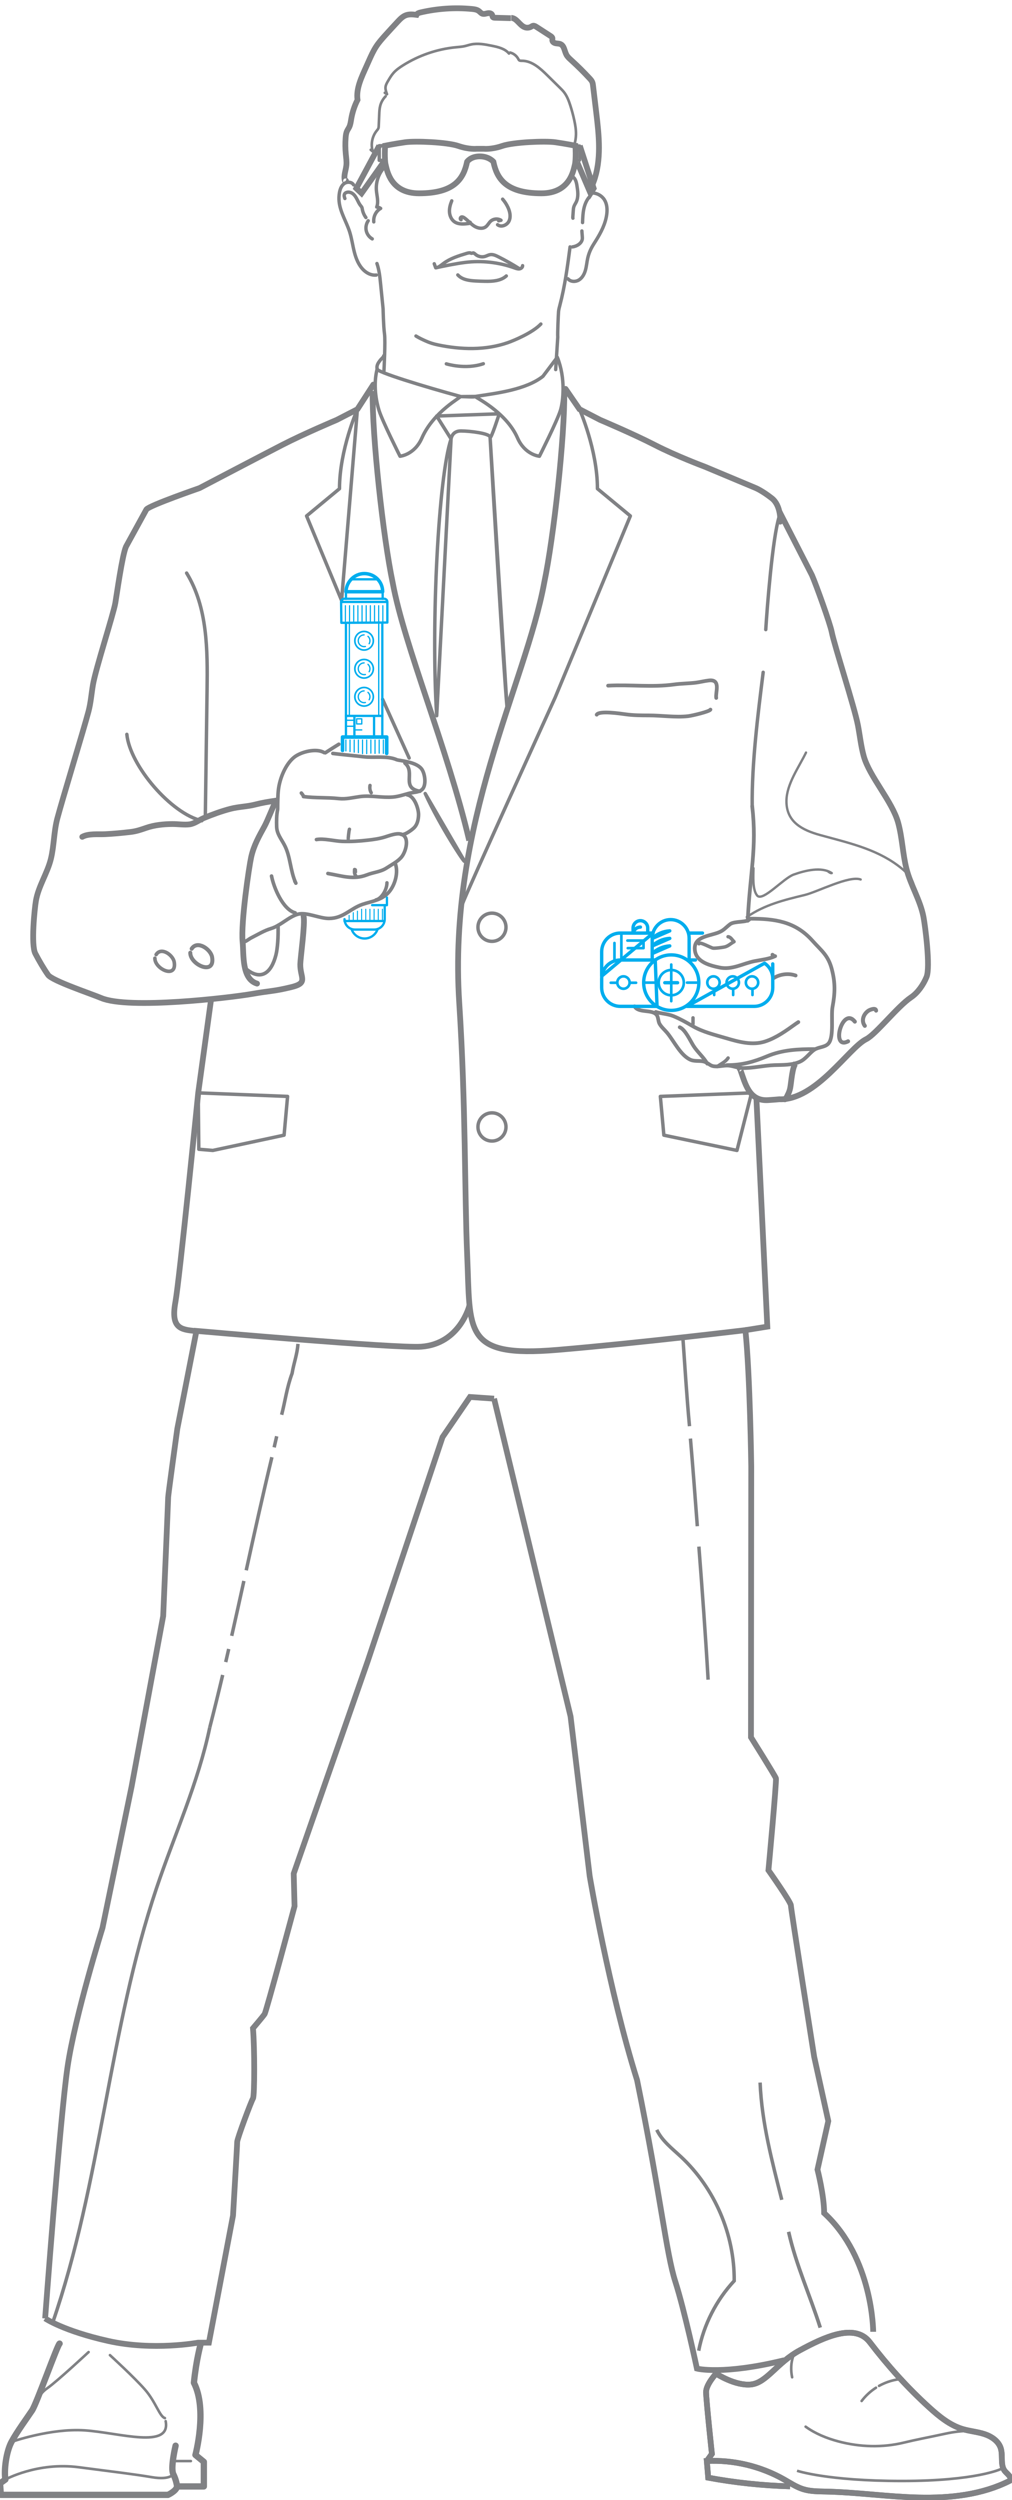 <?xml version="1.0" encoding="UTF-8"?> <svg xmlns="http://www.w3.org/2000/svg" xmlns:xlink="http://www.w3.org/1999/xlink" width="188px" height="464px" viewBox="0 0 188 464"><!-- Generator: Sketch 52.3 (67297) - http://www.bohemiancoding.com/sketch --><title>class_agent</title><desc>Created with Sketch.</desc><g id="class_agent" stroke="none" stroke-width="1" fill="none" fill-rule="evenodd"><g id="Group-146"><g id="Group-9" transform="translate(8, 25.603)" stroke="#808184"><path d="M123.307,431.141 L124.251,429.821 C124.251,429.821 123.17,419.734 123.17,418.337 C123.17,416.94 125.023,414.923 125.023,414.923 C125.023,414.923 128.576,417.251 131.51,416.94 C134.445,416.63 136.298,412.906 140.623,410.578 C144.947,408.25 150.781,405.429 153.579,409.09 C156.902,413.438 160.569,417.525 164.619,421.199 C166.454,422.863 168.43,424.487 170.795,425.207 C172.131,425.613 173.546,425.715 174.874,426.148 C176.202,426.581 177.508,427.456 177.919,428.797 C178.361,430.239 177.743,432.063 178.788,433.147 C179.269,433.647 180.094,434.314 179.6,434.801 C174.437,437.427 168.485,438.054 162.7,437.921 C156.915,437.788 151.163,436.942 145.378,436.814 C143.978,436.783 142.554,436.79 141.216,436.376 C139.949,435.984 138.828,435.235 137.673,434.579 C133.331,432.112 128.289,430.906 123.307,431.141 C123.393,432.174 123.48,433.207 123.566,434.24 C128.582,435.165 133.668,435.703 138.765,435.849 M83.785,233.977 L97.994,292.948 L101.547,322.588 C101.547,322.588 105.099,343.693 110.35,360.453 C114.829,382.489 115.756,392.576 117.455,397.853 C119.154,403.129 121.471,413.992 121.471,413.992 C121.471,413.992 126.259,415.233 137.688,412.44" id="Stroke-1" stroke-width="1.071"></path><path d="M0.383,404.681 C0.383,404.681 3.781,407.009 12.121,408.871 C20.461,410.733 28.802,409.181 28.802,409.181 L30.809,409.181 L35.288,385.593 C35.288,385.593 36.061,372.558 36.061,371.937 C36.061,371.316 38.686,364.333 38.995,363.867 C39.304,363.402 39.304,354.401 38.995,350.832 C38.995,350.832 40.849,348.659 41.157,348.194 C41.466,347.728 46.718,328.175 46.718,328.175 L46.563,322.123 L60.309,282.706 L74.209,241.116 L79.306,233.667 L83.785,233.977 M79.224,216.627 C79.224,216.627 77.499,223.809 70.255,224.332 C65.524,224.674 28.493,221.407 28.493,221.407 L24.94,239.564 C24.94,239.564 23.241,251.824 23.241,252.289 C23.241,252.755 22.315,274.326 22.315,274.326 L16.446,305.983 L11.04,332.21 C11.04,332.21 5.943,348.504 4.553,357.97 C3.163,367.437 0.383,404.681 0.383,404.681" id="Stroke-3" stroke-width="1.071"></path><path d="M85.375,11.363 C85.782,11.829 86.121,12.355 86.379,12.919 C86.737,13.702 86.93,14.636 86.565,15.417 C86.2,16.197 85.105,16.643 84.436,16.105 M77.655,15.169 C77.439,15.129 77.485,14.757 77.691,14.682 C77.898,14.607 78.121,14.728 78.299,14.857 C78.925,15.311 79.426,15.926 80.075,16.347 C80.724,16.767 81.626,16.952 82.245,16.488 C82.611,16.213 82.808,15.764 83.145,15.454 C83.656,14.983 84.484,14.908 85.071,15.278 C84.928,15.307 84.784,15.337 84.641,15.366" id="Stroke-5" stroke-width="0.639" stroke-linecap="round" stroke-linejoin="round"></path><path d="M83.657,4.413 C84.294,7.485 85.931,10.278 92.575,10.278 C97.919,10.278 98.532,5.964 98.786,4.987 C99.041,4.009 98.902,1.438 98.902,1.438 C98.902,1.438 97.113,1.084 95.202,0.805 C93.291,0.525 87.352,0.782 85.313,1.48 C83.275,2.179 81.873,2.012 81.873,2.012 L80.557,2.012 C80.557,2.012 79.155,2.179 77.117,1.48 C75.078,0.782 69.139,0.525 67.228,0.805 C65.317,1.084 63.528,1.438 63.528,1.438 C63.528,1.438 63.389,4.009 63.644,4.987 C63.898,5.964 64.511,10.278 69.855,10.278 C76.499,10.278 78.136,7.485 78.773,4.413 C78.773,4.413 79.423,3.419 81.127,3.419 C82.83,3.419 83.657,4.413 83.657,4.413 Z" id="Stroke-7" stroke-width="1.071"></path></g><polyline id="Stroke-10" stroke="#808184" stroke-width="0.634" stroke-linecap="round" stroke-linejoin="round" points="71.529 27.042 70.451 27.042 70.451 29.759 71.364 29.759"></polyline><polyline id="Stroke-11" stroke="#808184" stroke-width="1.071" points="70.452 27.042 66.192 34.955 67.166 35.873 71.243 30.124"></polyline><polyline id="Stroke-12" stroke="#808184" stroke-width="0.493" stroke-linecap="round" stroke-linejoin="round" points="107.061 27.043 107.713 27.043 107.713 29.759 107.161 29.759"></polyline><polyline id="Stroke-13" stroke="#808184" stroke-width="1.071" points="107.712 27.042 110.288 34.955 109.699 35.872 107.234 30.124"></polyline><g id="Group-54" transform="translate(0, 0.603)" stroke="#808184"><path d="M94.761,9.151 C95.403,9.306 95.971,9.749 96.279,10.335 C96.324,10.42 96.365,10.51 96.437,10.572 C96.57,10.688 96.765,10.681 96.941,10.679 C98.806,10.668 100.344,12.068 101.675,13.379 C102.449,14.142 103.223,14.904 103.997,15.666 C104.261,15.927 104.526,16.188 104.756,16.479 C105.326,17.201 105.66,18.081 105.942,18.957 C106.238,19.874 106.488,20.806 106.69,21.749 C106.879,22.626 107.027,23.521 107,24.418 C106.982,25.024 106.883,25.628 106.707,26.208" id="Stroke-14" stroke-width="0.493" stroke-linecap="round" stroke-linejoin="round"></path><path d="M94.967,2.714 C96.026,2.755 96.532,4.149 97.541,4.473 C97.911,4.592 98.329,4.549 98.666,4.356 C98.784,4.289 98.895,4.204 99.028,4.178 C99.243,4.136 99.452,4.26 99.636,4.379 C100.51,4.942 101.383,5.505 102.256,6.069 C102.408,6.166 102.571,6.281 102.614,6.457 C102.649,6.602 102.591,6.755 102.608,6.904 C102.642,7.2 102.956,7.38 103.248,7.434 C103.539,7.488 103.849,7.467 104.121,7.585 C104.832,7.895 104.857,8.881 105.227,9.566 C105.439,9.959 105.78,10.262 106.111,10.561 C107.299,11.637 108.44,12.766 109.529,13.943 C109.722,14.151 109.916,14.366 110.025,14.628 C110.112,14.836 110.14,15.064 110.167,15.289 C110.364,16.939 110.562,18.59 110.76,20.241 C111.278,24.566 111.776,29.088 110.26,33.17 C110.231,33.076 110.203,32.981 110.174,32.886" id="Stroke-16" stroke-width="1.071"></path><path d="M71.638,17.267 C71.166,17.742 70.82,18.342 70.645,18.989 C70.494,19.546 70.469,20.129 70.445,20.706 C70.416,21.392 70.387,22.078 70.358,22.765 C70.352,22.906 70.346,23.05 70.299,23.184 C70.233,23.368 70.097,23.516 69.974,23.668 C69.12,24.725 68.84,26.224 69.256,27.52 C69.128,27.414 68.999,27.307 68.87,27.2" id="Stroke-18" stroke-width="0.493" stroke-linecap="round" stroke-linejoin="round"></path><path d="M64.246,32.913 C64.321,32.938 64.252,33.069 64.176,33.051 C64.099,33.032 64.065,32.944 64.046,32.868 C63.827,31.959 64.245,31.03 64.343,30.1 C64.417,29.395 64.306,28.686 64.237,27.981 C64.141,26.98 64.13,25.971 64.206,24.969 C64.239,24.539 64.289,24.102 64.47,23.711 C64.585,23.461 64.751,23.238 64.872,22.991 C65.106,22.514 65.165,21.973 65.255,21.449 C65.464,20.227 65.857,19.038 66.418,17.934 C66.118,15.825 67.178,13.7 68.046,11.756 C68.204,11.403 68.362,11.049 68.52,10.695 C68.931,9.774 69.344,8.848 69.898,8.006 C70.396,7.248 71.001,6.567 71.608,5.894 C72.357,5.064 73.113,4.24 73.876,3.423 C74.322,2.945 74.793,2.454 75.405,2.228 C76.031,1.997 76.721,2.072 77.383,2.15 C77.503,1.878 77.827,1.777 78.115,1.71 C81.23,0.983 84.462,0.763 87.647,1.062 C88.108,1.105 88.593,1.169 88.962,1.45 C89.177,1.614 89.348,1.849 89.601,1.94 C89.91,2.052 90.246,1.922 90.568,1.859 C90.89,1.796 91.302,1.849 91.426,2.154 C91.488,2.305 91.468,2.498 91.59,2.606 C91.672,2.679 91.79,2.685 91.9,2.689 C92.9,2.716 93.901,2.744 94.902,2.772" id="Stroke-20" stroke-width="1.071"></path><path d="M94.556,9.331 C93.796,8.415 92.538,8.127 91.376,7.893 C90.094,7.635 88.772,7.377 87.495,7.653 C87.096,7.739 86.709,7.876 86.309,7.965 C85.782,8.083 85.24,8.116 84.701,8.168 C81.204,8.505 77.79,9.677 74.817,11.558 C74.195,11.951 73.585,12.381 73.097,12.933 C72.689,13.394 72.376,13.93 72.064,14.462 C71.871,14.792 71.674,15.134 71.626,15.513 C71.564,15.979 71.731,16.442 71.897,16.881 C71.76,16.796 71.623,16.711 71.486,16.626" id="Stroke-22" stroke-width="0.493" stroke-linecap="round" stroke-linejoin="round"></path><path d="M83.924,36.672 C83.654,37.327 83.456,38.029 83.499,38.737 C83.541,39.445 83.853,40.162 84.434,40.564 C85.168,41.073 86.143,40.994 87.029,40.885 C87.175,40.867 87.366,40.793 87.343,40.647 M65.679,33.703 C65.352,33.131 64.482,33.082 63.948,33.467 C63.415,33.852 63.167,34.524 63.055,35.174 C62.962,35.713 62.943,36.265 62.998,36.81 C63.198,38.791 64.347,40.533 64.953,42.428 C65.343,43.65 65.506,44.933 65.825,46.176 C66.143,47.419 66.645,48.663 67.573,49.545 C68.199,50.139 69.053,50.552 69.906,50.441 M68.403,40.37 C68.032,40.898 67.895,41.587 68.036,42.219 C68.177,42.851 68.594,43.415 69.154,43.734 M64.07,36.242 C63.964,35.96 63.863,35.628 64.023,35.373 C64.092,35.264 64.202,35.187 64.319,35.135 C64.729,34.957 65.222,35.094 65.571,35.372 C65.921,35.651 66.153,36.05 66.356,36.449 C66.559,36.848 66.744,37.263 67.029,37.608 C67.096,37.689 67.169,37.767 67.215,37.861 C67.265,37.964 67.28,38.08 67.299,38.193 C67.397,38.763 67.631,39.309 67.974,39.773 M109.948,35.207 C110.873,35.193 111.789,35.692 112.282,36.478 C112.761,37.242 112.833,38.2 112.725,39.096 C112.51,40.891 111.648,42.541 110.689,44.071 C110.39,44.547 110.08,45.018 109.825,45.519 C109.537,46.084 109.321,46.685 109.182,47.304 C109.018,48.037 108.963,48.793 108.764,49.517 C108.564,50.241 108.191,50.956 107.557,51.353 C106.922,51.75 105.989,51.722 105.514,51.142 M108.098,42.263 C108.091,42.513 108.217,43.432 108.179,43.736 C108.078,44.561 107.161,45.115 106.34,45.222 M109.529,35.895 C108.963,36.526 108.632,37.341 108.456,38.172 C108.281,39.003 108.251,39.857 108.221,40.705 M71.112,30.793 C70.25,31.887 69.816,33.313 69.92,34.705 C69.999,35.754 70.364,36.845 69.984,37.825 C70.246,37.834 70.504,37.923 70.716,38.078 C69.855,38.566 69.331,39.593 69.438,40.579 M106.221,32.153 C106.854,32.349 107.062,33.128 107.17,33.784 C107.342,34.829 107.503,35.953 107.041,36.904 C106.904,37.184 106.716,37.441 106.616,37.737 C106.531,37.985 106.512,38.251 106.494,38.514 C106.467,38.912 106.439,39.31 106.411,39.708 C106.407,39.771 106.403,39.837 106.433,39.893 M87.783,46.377 C87.933,46.259 88.135,46.422 88.274,46.553 C88.753,47.003 89.476,47.174 90.105,46.987 C90.422,46.892 90.715,46.714 91.042,46.658 C91.561,46.57 92.075,46.804 92.547,47.039 C93.9,47.715 95.22,48.462 96.498,49.273 M97.085,48.702 C97.099,49.013 96.793,49.26 96.486,49.299 C96.179,49.337 95.876,49.224 95.585,49.119 C92.658,48.069 89.484,47.718 86.399,48.104 C84.636,48.325 82.682,48.736 80.943,49.1 C80.851,48.849 80.76,48.599 80.669,48.349 M87.566,46.415 C87.315,46.254 86.986,46.335 86.7,46.422 C85.191,46.879 83.648,47.353 82.38,48.295 C81.974,48.596 81.584,48.952 81.097,49.084 M85.049,50.423 C85.847,51.308 87.149,51.477 88.335,51.543 C88.941,51.576 89.547,51.598 90.154,51.607 C91.529,51.627 93.034,51.536 94.058,50.613 M105.902,45.218 C105.423,48.857 104.942,52.507 104.007,56.056 C103.906,56.439 103.799,56.823 103.763,57.217 C103.717,57.726 103.555,61.446 103.618,61.953 L103.229,67.99 M70.026,48.306 C70.445,49.519 70.576,50.81 70.704,52.087 C70.858,53.625 71.013,55.163 71.167,56.702 C71.167,56.702 71.233,59.977 71.427,61.343 C71.621,62.709 71.327,68.216 71.327,68.216 M89.791,66.903 C86.442,68.044 82.916,66.924 82.916,66.924 M77.273,61.76 C77.807,62.098 78.518,62.431 79.095,62.688 C79.859,63.029 80.505,63.23 81.324,63.402 C85.619,64.303 90.174,64.438 94.322,62.999 C95.357,62.64 98.881,61.202 100.476,59.535" id="Stroke-24" stroke-width="0.634" stroke-linecap="round" stroke-linejoin="round"></path><path d="M85.535,72.978 C85.835,73.061 80.552,75.719 78.377,80.689 C76.998,83.84 74.313,84.072 74.313,84.072 C74.313,84.072 71.048,77.609 70.407,75.549 C69.915,73.968 69.288,70.812 70.075,67.847 C69.546,68.329 79.049,71.218 85.535,72.978 Z M88.299,72.978 C88.299,73.142 86.413,73.004 85.706,73.004 L88.299,72.978 Z M100.862,69.239 C97.683,71.749 92.227,72.376 88.299,72.978 C87.991,73.025 93.971,75.719 96.146,80.689 C97.525,83.84 100.21,84.072 100.21,84.072 C100.21,84.072 103.475,77.609 104.116,75.549 C104.608,73.968 105.12,69.638 103.53,65.701 L100.862,69.239 Z M81.118,76.612 L83.796,80.862 C83.796,80.862 83.944,79.379 85.616,79.379 C87.289,79.379 90.943,79.825 91.042,80.516 C91.14,81.209 92.744,76.198 92.744,76.198 L81.118,76.612 Z M83.796,80.862 C81.474,87.713 80.036,115.156 81.125,132.232 L83.796,80.862 Z M91.042,80.516 C91.415,87.441 93.541,123.919 94.205,130.811 L91.042,80.516 Z M63.456,110.843 L56.953,95.156 L63.068,90.096 C63.068,82.868 66.396,75.352 66.396,75.352 L63.456,110.843 Z M76.006,140.081 C73.706,135.001 71.651,130.463 71.078,129.196 L76.006,140.081 Z M86.266,159.174 C86.609,160.118 81.66,152.571 78.991,146.674 L86.266,159.174 Z" id="Stroke-26" stroke-width="0.642" stroke-linecap="round" stroke-linejoin="round"></path><path d="M69.222,71.952 C69.121,80.397 71.166,99.02 72.952,107.546 C75.11,119.287 83.142,138.287 87.165,155.39" id="Stroke-28" stroke-width="1.071"></path><path d="M105.061,71.576 L107.656,75.35 L111.493,77.329 C111.493,77.329 117.594,79.9 121.628,81.975 C125.662,84.052 130.975,86.031 130.975,86.031 L140.423,89.986 C140.423,89.986 141.603,90.48 143.374,91.865 C145.145,93.249 144.949,96.216 144.949,96.216" id="Stroke-30" stroke-width="1.071" stroke-linecap="round"></path><path d="M144.745,95.315 C143.517,99.148 142.505,112.177 142.256,116.25" id="Stroke-32" stroke-width="0.642" stroke-linecap="round" stroke-linejoin="round"></path><path d="M38.975,319.976 C36.83,330.24 32.43,339.865 29.085,349.799 C20.248,376.05 18.813,404.382 9.755,430.556" id="Stroke-34" stroke-width="0.647"></path><path d="M140.512,203.143 L142.547,245.612 L138.475,246.266 M36.148,246.413 C33.573,246.139 31.701,245.894 32.585,241.063 C33.33,236.993 36.824,202.229 36.824,202.229 L39.17,185.185" id="Stroke-36" stroke-width="1.071"></path><path d="M85.902,167.181 C86.49,165.408 103.133,128.846 103.133,128.846 L117.101,95.155 L110.986,90.096 C110.986,82.868 107.657,75.351 107.657,75.351" id="Stroke-38" stroke-width="0.642" stroke-linecap="round" stroke-linejoin="round"></path><path d="M122.011,394.681 C122.98,396.716 124.846,398.137 126.493,399.67 C132.779,405.522 136.464,414.095 136.395,422.705 C133.049,426.298 130.734,430.85 129.797,435.68 M146.502,413.617 C147.876,419.743 150.483,425.414 152.375,431.376 M141.204,385.905 C141.514,393.451 143.46,400.621 145.231,407.671 M129.832,286.433 C130.464,294.668 131.073,302.89 131.547,311.137 M128.262,266.386 C128.73,271.806 129.133,277.231 129.543,282.656 M126.847,247.512 C127.243,252.987 127.567,258.528 128.089,264.091 M41.37,310.258 C40.602,313.505 39.809,316.746 38.974,319.977 M42.49,305.437 C42.306,306.248 42.118,307.059 41.931,307.869 M45.307,292.811 C44.56,296.21 43.812,299.608 43.044,303.002 M50.511,269.843 C48.827,276.82 47.282,283.831 45.74,290.841 M51.404,265.958 C51.246,266.646 51.087,267.334 50.929,268.022 M55.35,248.81 C55.233,250.706 54.584,252.335 54.261,254.291 C53.288,256.898 52.964,259.505 52.322,261.972" id="Stroke-40" stroke-width="0.647"></path><path d="M93.997,208.551 C93.997,209.996 92.831,211.167 91.393,211.167 C89.955,211.167 88.79,209.996 88.79,208.551 C88.79,207.106 89.955,205.935 91.393,205.935 C92.831,205.935 93.997,207.106 93.997,208.551 Z M93.997,171.488 C93.997,172.933 92.831,174.105 91.393,174.105 C89.955,174.105 88.79,172.933 88.79,171.488 C88.79,170.043 89.955,168.872 91.393,168.872 C92.831,168.872 93.997,170.043 93.997,171.488 Z M36.825,202.229 L53.424,202.883 L52.774,210.077 L39.539,212.911 L36.935,212.693 L36.825,202.229 Z M139.619,202.229 L122.674,202.883 L123.325,210.077 L136.905,212.911 L139.619,202.229 Z" id="Stroke-42" stroke-width="0.642" stroke-linecap="round" stroke-linejoin="round"></path><path d="M131.306,456.141 L132.25,454.821 C132.25,454.821 131.169,444.734 131.169,443.337 C131.169,441.941 133.023,439.923 133.023,439.923 C133.023,439.923 136.576,442.251 139.51,441.941 C142.445,441.63 144.298,437.906 148.623,435.578 C152.946,433.25 158.78,430.43 161.578,434.09 C164.901,438.438 168.569,442.525 172.619,446.199 C174.453,447.863 176.429,449.487 178.794,450.207 C180.131,450.613 181.546,450.715 182.874,451.148 C184.202,451.582 185.507,452.456 185.918,453.797 C186.361,455.239 185.743,457.063 186.787,458.147 C187.268,458.647 188.094,459.314 187.601,459.801 C182.438,462.427 176.484,463.053 170.7,462.921 C164.915,462.788 159.162,461.942 153.377,461.814 C151.977,461.783 150.554,461.79 149.215,461.376 C147.948,460.984 146.827,460.235 145.673,459.579 C141.331,457.112 136.288,455.906 131.306,456.141 C131.393,457.174 131.48,458.207 131.565,459.24 C136.582,460.165 141.667,460.703 146.766,460.849 M86.79,232.368 C87.406,246.546 85.93,251.409 103.549,249.927 C118.79,248.645 138.475,246.264 138.475,246.264 C139.341,254.766 139.559,271.552 139.559,271.552 L139.51,321.829 C139.51,321.829 143.988,328.968 144.143,329.433 C144.298,329.899 142.754,346.503 142.754,346.503 C142.754,346.503 146.923,352.4 146.923,353.021 C146.923,353.642 151.248,381.109 151.248,381.109 L153.874,393.058 L151.865,402.059 C151.865,402.059 153.101,406.869 153.101,410.128 C162.214,418.508 162.214,432.164 162.214,432.164 M104.829,71.952 C104.93,80.397 102.885,99.02 101.1,107.545 C97.615,126.512 83.162,152.163 85.314,185.502 C86.531,204.388 86.303,221.155 86.79,232.368 C87.406,246.546 85.93,251.409 103.549,249.927 C118.79,248.645 138.475,246.264 138.475,246.264 C139.341,254.766 139.559,271.552 139.559,271.552 L139.51,321.829 C139.51,321.829 143.988,328.968 144.143,329.433 C144.298,329.899 142.754,346.503 142.754,346.503 C142.754,346.503 146.923,352.4 146.923,353.021 C146.923,353.642 151.248,381.109 151.248,381.109 L153.874,393.058 L151.865,402.059 C151.865,402.059 153.101,406.869 153.101,410.128 C162.214,418.508 162.214,432.164 162.214,432.164" id="Stroke-44" stroke-width="1.071"></path><path d="M146.501,413.616 C147.875,419.743 150.483,425.414 152.375,431.377" id="Stroke-46" stroke-width="0.647"></path><path d="M185.998,457.608 C185.998,457.608 181.458,459.851 167.558,459.851 C153.658,459.851 148.064,457.952 148.064,457.952" id="Stroke-48" stroke-width="0.485"></path><path d="M20.427,436.496 C20.427,436.496 24.964,440.629 26.95,442.909 C28.935,445.189 29.644,447.896 30.636,448.181 M16.457,435.926 C16.457,435.926 10.643,441.341 8.8,442.624 C6.956,443.906 6.815,445.474 6.815,445.474" id="Stroke-50" stroke-width="0.485" stroke-linecap="round" stroke-linejoin="round"></path><path d="M11.068,434.356 C10.643,434.641 6.814,445.471 5.963,446.754 C5.112,448.036 3.127,450.744 2.135,452.597 C1.142,454.449 0.717,457.869 1,459.579 L0.008,460.292 L0.15,462.429 L18.158,462.429 L31.203,462.429 C31.203,462.429 32.763,461.717 32.905,460.862 L37.868,460.862 L37.868,456.302 L36.308,455.019 C36.308,455.019 38.577,446.611 36.025,441.624 C36.45,437.349 37.301,434.356 37.301,434.356" id="Stroke-52" stroke-width="1.173" stroke-linecap="round" stroke-linejoin="round"></path></g><path d="M35.457,456.76 L32.338,456.76" id="Stroke-55" stroke="#808184" stroke-width="0.485" stroke-linecap="round" stroke-linejoin="round"></path><g id="Group-66" transform="translate(1, 65.603)" stroke="#808184" stroke-linecap="round" stroke-linejoin="round"><path d="M31.621,388.304 C31.621,388.304 30.626,392.44 31.195,393.581 C31.763,394.721 31.905,395.863 31.905,395.863" id="Stroke-56" stroke-width="1.173"></path><path d="M0.001,394.578 C0.001,394.578 5.956,391.301 13.613,392.298 C21.27,393.296 23.822,393.581 27.225,394.15 C30.628,394.72 31.195,393.581 31.195,393.581 M1.135,387.596 C1.135,387.596 8.367,385.032 14.747,385.459 C21.128,385.886 30.77,389.021 29.777,383.749 M183.634,386.869 C181.725,385.033 177.309,385.496 174.725,386.055 C171.101,386.84 169.339,387.141 166.947,387.724 C162.953,388.697 158.722,388.568 154.749,387.509 C152.59,386.933 150.48,386.083 148.664,384.774 M162.3,377.203 C163.651,376.452 165.166,375.997 166.709,375.901 C166.694,376.377 166.923,376.521 167.059,376.938 M159.066,380.006 C159.8,379.034 160.708,378.201 161.731,377.543 M146.38,371.622 C145.918,372.896 145.88,374.286 146.155,375.607" id="Stroke-58" stroke-width="0.485"></path><path d="M138.977,95.526 C138.97,96.839 138.734,99.56 139.69,100.642 C140.766,101.724 144.548,97.383 146.448,96.711 C148.53,95.975 151.597,95.177 153.518,96.439 C153.215,96.474 153.17,96.318 152.911,96.204" id="Stroke-60" stroke-width="0.442"></path><path d="M140.776,59.171 C139.786,67.099 138.653,76.016 138.737,84.013" id="Stroke-62" stroke-width="0.642"></path><path d="M69.092,2.931 C68.876,2.275 69.264,1.732 69.65,1.23 C69.802,1.033 70.299,0.626 70.285,0.417" id="Stroke-64" stroke-width="0.634"></path></g><path d="M139.787,183.582 L139.787,184.665 M136.2,183.582 L136.2,184.665 M132.673,183.582 L132.673,184.665 M117.09,182.394 L118.166,182.394 M113.461,182.394 L114.537,182.394" id="Stroke-67" stroke="#00ADEE" stroke-width="0.492" stroke-linecap="round" stroke-linejoin="round"></path><g id="Group-102" transform="translate(6, 70.603)"><path d="M111.88,116.171 C112.624,117.476 115.087,116.667 115.97,117.742 C116.304,118.148 116.261,118.929 116.503,119.371 C116.853,120.01 117.452,120.504 117.919,121.06 C119.199,122.585 120.449,125.337 122.336,126.109 C123.166,126.448 124.255,126.163 125.014,126.505 C125.916,126.911 125.95,127.297 126.983,127.319 C127.846,127.338 128.668,127.062 129.555,127.184 C130.376,127.297 131.107,127.617 131.97,127.626 C133.926,127.645 135.887,127.145 137.843,127.079 C139.42,127.025 141.153,127.106 142.616,126.436 C143.72,125.93 144.406,124.788 145.305,124.206 C146.135,123.668 147.411,123.79 148.001,122.941 C148.933,121.602 148.359,117.901 148.662,116.257 C149.127,113.726 149.193,111.876 148.542,109.332 C147.866,106.691 146.634,105.889 144.898,103.956 C141.713,100.41 137.954,99.899 133.327,99.899 C132.965,100.676 130.46,100.28 129.627,100.924 C128.663,101.668 128.445,102.124 127.271,102.536 C125.442,103.178 122.722,103.319 123.1,105.849 C123.403,107.882 125.661,108.551 127.675,108.966 C130.02,109.45 132.023,108.199 134.202,107.775 C135.397,107.542 136.865,107.393 138.004,106.853 C137.676,106.917 137.751,106.699 137.499,106.585 M142.306,119.092 C142.144,119.194 141.986,119.299 141.832,119.408 C140.044,120.683 138.258,121.993 136.153,122.684 C133.766,123.468 131.232,122.764 128.884,122.072 C126.794,121.456 124.556,120.931 122.69,119.844 C121.507,119.155 120.362,118.504 119.092,117.981 C118.055,117.554 116.558,117.481 115.833,117.208 M120.274,120.047 C121.324,120.507 122.201,122.505 122.827,123.494 C123.553,124.641 124.771,125.654 125.387,126.808 M145.305,124.104 C142.243,124.104 139.37,124.236 136.528,125.422 C133.956,126.496 131.847,127.079 129.021,127.079 M141.806,110.447 C140.435,109.952 138.78,110.21 137.634,110.987 M106.967,56.65 C111.114,56.425 115.079,56.997 119.241,56.43 C120.582,56.247 121.95,56.257 123.285,56.091 C124.051,55.995 124.883,55.774 125.71,55.683 C127.986,55.43 126.867,57.93 127.055,58.928 M104.85,62.038 C105.298,61.247 109.192,61.824 110.238,61.969 C111.664,62.167 113.069,62.173 114.536,62.173 C116.911,62.173 119.499,62.575 121.829,62.312 C122.594,62.225 125.865,61.446 125.979,61.092" id="Stroke-68" stroke="#808184" stroke-width="0.695" stroke-linecap="round" stroke-linejoin="round"></path><path d="M67.91,70.454 C69.27,70.684 71.322,70.959 72.252,72.022 C72.94,72.809 73.259,75.061 72.463,75.88 C71.863,76.496 70.747,76.425 69.939,76.644 C68.981,76.903 68.035,77.225 67.05,77.316 C64.978,77.507 62.938,76.962 60.855,77.24 C59.547,77.415 58.289,77.757 56.933,77.609 C54.707,77.367 52.604,77.528 50.371,77.234 C50.425,77.1 50.087,76.715 49.984,76.584 M56.945,67.522 C56.089,68.04 55.267,68.567 54.433,69.112 M55.83,69.231 C57.695,69.474 59.611,69.615 61.573,69.853 C63.46,70.082 65.956,69.609 67.74,70.412 M52.786,85.215 C54.121,84.956 56.187,85.507 57.572,85.552 C59.237,85.608 60.726,85.508 62.357,85.323 C63.405,85.206 64.461,85.058 65.473,84.748 C66.262,84.507 67.578,83.993 68.417,84.189 C70.19,84.605 69.449,87.341 68.649,88.385 C67.984,89.251 66.745,89.874 65.845,90.471 C64.692,91.234 63.483,91.255 62.168,91.764 C59.637,92.743 57.52,91.953 54.916,91.511" id="Stroke-70" stroke="#808184" stroke-width="0.67" stroke-linecap="round" stroke-linejoin="round"></path><path d="M45.261,77.997 C44.731,79.047 43.703,81.712 43.139,82.741 C42.098,84.64 41.147,86.306 40.664,88.464 C40.274,90.203 38.724,100.63 39.073,104.213 C39.308,106.627 38.885,111.086 41.75,111.948" id="Stroke-72" stroke="#808184" stroke-width="1.071" stroke-linecap="round" stroke-linejoin="round"></path><path d="M54.204,69.074 C52.822,68.212 49.888,68.897 48.584,69.986 C47.014,71.297 45.965,73.893 45.724,75.942 C45.592,77.069 45.596,78.251 45.582,79.597 M67.406,89.597 C68.064,91.262 67.406,93.587 66.306,94.899 C64.984,96.477 63.099,96.645 61.351,97.237 C59.056,98.014 57.807,99.842 55.112,99.856 C53.355,99.865 50.957,98.644 49.372,99.063 C47.656,99.517 46.152,101.185 44.343,101.729 C43.058,102.115 41.922,102.823 40.712,103.432 C40.173,103.703 39.544,104.308 39.073,104.213 M44.442,91.986 C44.847,94.067 46.512,98.185 48.835,98.814 C48.771,98.962 48.726,98.837 48.619,98.749 M45.582,79.597 C45.366,80.652 45.361,81.772 45.395,82.831 C45.437,84.134 46.198,85.031 46.813,86.176 C47.993,88.369 47.89,91.006 48.961,93.308 C48.919,93.167 48.835,93.086 48.767,92.958 M69.657,76.923 C70.98,77.109 71.778,79.501 71.756,80.629 C71.739,81.523 71.513,82.432 70.935,83.015 C70.507,83.447 68.892,84.64 68.418,84.189 M69.23,71.034 C71.256,72.701 68.414,75.631 72.014,76.255" id="Stroke-74" stroke="#808184" stroke-width="0.67" stroke-linecap="round" stroke-linejoin="round"></path><path d="M45.261,77.997 C43.969,78.165 42.626,78.402 41.358,78.729 C39.919,79.1 38.355,79.113 36.833,79.504 C35.149,79.938 33.472,80.559 31.869,81.217 C31.014,81.568 30.174,82.259 29.223,82.388 C28.257,82.52 27.014,82.327 26.017,82.334 C24.404,82.345 22.7,82.512 21.158,83.046 C20.14,83.398 19.327,83.681 18.213,83.811 C16.653,83.992 15.096,84.138 13.525,84.216 C12.297,84.276 10.411,84.066 9.284,84.709" id="Stroke-76" stroke="#808184" stroke-width="1.071" stroke-linecap="round" stroke-linejoin="round"></path><path d="M23.007,106.564 C23.947,105.066 26.155,106.643 26.366,107.967 C26.873,111.163 22.722,109.234 22.776,107.238" id="Stroke-78" stroke="#808184" stroke-width="0.67" stroke-linecap="round" stroke-linejoin="round"></path><path d="M29.609,105.479 C30.662,103.83 33.159,105.579 33.402,107.042 C33.988,110.571 29.3,108.424 29.351,106.222" id="Stroke-80" stroke="#808184" stroke-width="0.747" stroke-linecap="round" stroke-linejoin="round"></path><path d="M133.737,79.008 C134.644,86.898 133.317,91.412 132.904,100.288" id="Stroke-82" stroke="#808184" stroke-width="0.695" stroke-linecap="round" stroke-linejoin="round"></path><path d="M45.651,101.142 C45.723,103.224 45.563,105.441 45.264,106.619 C44.385,110.083 42.456,111.367 39.864,109.341" id="Stroke-84" stroke="#808184" stroke-width="0.67" stroke-linecap="round" stroke-linejoin="round"></path><path d="M63.355,0.777 L60.397,5.35 L56.56,7.327 C56.56,7.327 50.459,9.897 46.425,11.974 C42.391,14.05 31.076,19.981 31.076,19.981 C31.076,19.981 21.742,23.207 21.2,23.945 L17.412,30.842 C16.703,32.412 15.667,39.926 15.426,41.298 C15.045,43.471 11.777,53.493 11.265,56.504 C10.982,58.17 10.865,59.838 10.433,61.465 C9.548,64.806 5.571,77.808 4.65,81.294 C3.997,83.766 4.049,86.349 3.462,88.769 C2.811,91.453 1.14,93.851 0.668,96.6 C0.424,98.02 -0.268,104.777 0.56,106.367 C1.217,107.628 2.118,109.185 2.933,110.339 C3.705,111.435 10.942,113.836 12.783,114.618 C17.9,116.79 36.731,114.578 40.895,113.851 C44.426,113.233 44.753,113.414 48.095,112.607 C51.352,111.821 49.749,110.897 49.786,108.35 C49.803,107.209 50.721,100.735 50.393,99.416" id="Stroke-86" stroke="#808184" stroke-width="1.071" stroke-linecap="round" stroke-linejoin="round"></path><path d="M138.774,24.314 L144.834,36.142 C145.617,37.934 148.206,45.12 148.511,46.687 C148.994,49.166 152.732,60.605 153.385,64.04 C153.746,65.942 153.941,67.844 154.449,69.703 C155.491,73.514 159.772,78.132 160.857,82.109 C161.626,84.93 161.695,87.879 162.395,90.641 C163.172,93.704 164.955,96.441 165.556,99.579 C165.867,101.198 166.875,108.91 166.122,110.725 C165.524,112.163 164.503,113.653 163.243,114.499 C160.719,116.194 156.705,121.376 154.901,122.267 C151.683,123.859 145.572,133.649 138.767,133.415 L137.981,133.482 C137.498,133.522 137.05,133.554 136.666,133.576 C133.149,133.775 132.459,130.569 131.469,127.734 C131.317,127.713 131.511,127.811 131.577,127.891" id="Stroke-88" stroke="#808184" stroke-width="1.071"></path><path d="M32.14,81.112 C32.249,73.226 32.359,65.341 32.468,57.455 C32.572,50.006 32.556,42.099 28.669,35.755" id="Stroke-90" stroke="#808184" stroke-width="0.642" stroke-linecap="round" stroke-linejoin="round"></path><path d="M141.823,126.773 C141.174,127.358 140.996,130.294 140.798,131.316 C140.711,131.759 140.556,132.182 140.354,132.572 C140.233,132.806 140.122,133.092 139.97,133.282 C139.704,133.615 139.746,133.261 139.762,133.406" id="Stroke-92" stroke="#808184" stroke-width="1.071"></path><path d="M163.784,94.279 C163.784,92.418 162.102,90.992 160.764,90.003 C156.495,86.848 151.353,85.764 146.338,84.373 C143.091,83.472 140.057,81.986 140.098,78.033 C140.131,74.892 142.413,71.79 143.734,69.067 M153.884,92.625 C151.773,91.835 145.875,94.924 143.508,95.498 C139.657,96.434 136.076,97.29 132.725,99.6" id="Stroke-94" stroke="#808184" stroke-width="0.442" stroke-linecap="round" stroke-linejoin="round"></path><path d="M17.565,65.687 C18.134,71.511 25.844,80.468 31.499,81.72 M129.258,125.754 C128.785,126.46 127.99,126.825 127.236,127.335 M122.741,118.302 L122.741,119.431 M60.04,91.204 C59.842,91.004 60.225,90.834 59.866,90.771 C59.825,91.453 59.835,91.584 60.225,92.145 M58.916,83.301 C58.781,83.72 58.682,85.067 58.692,85.107 M62.737,75.171 C62.648,75.665 62.721,76.127 62.961,76.526 M65.883,93.237 C65.877,94.636 64.776,96.232 63.86,96.398 M123.847,104.56 C123.801,104.02 126.152,105.359 126.486,105.372 C127.082,105.394 127.902,105.268 128.49,105.174 C129.241,105.054 129.726,104.499 130.364,104.17 C130.052,103.884 129.733,103.266 129.251,103.249" id="Stroke-96" stroke="#808184" stroke-width="0.642" stroke-linecap="round" stroke-linejoin="round"></path><path d="M152.804,119.006 C150.472,116.06 148.26,124.356 151.548,122.659 M156.75,116.962 C156.705,116.341 155.572,116.808 155.311,116.988 C154.394,117.622 153.947,118.846 154.658,119.787" id="Stroke-98" stroke="#808184" stroke-width="0.747" stroke-linecap="round" stroke-linejoin="round"></path><path d="M57.414,44.988 L57.366,41.116 C57.366,40.788 57.633,40.52 57.959,40.52 L65.366,40.52 C65.692,40.52 65.959,40.788 65.959,41.116 L65.959,44.935 L57.414,44.988 Z" id="Stroke-100" stroke="#00ADEE" stroke-width="0.43" stroke-linecap="round" stroke-linejoin="round"></path></g><path d="M64.267,115.484 L64.267,137.036 M71.022,115.499 L71.022,136.791" id="Stroke-103" stroke="#00ADEE" stroke-width="0.43" stroke-linejoin="round"></path><polyline id="Stroke-104" stroke="#00ADEE" stroke-width="0.43" stroke-linecap="round" stroke-linejoin="round" points="71.879 166.579 71.879 167.99 69.13 167.99"></polyline><polyline id="Stroke-105" stroke="#00ADEE" stroke-width="0.67" stroke-linecap="round" stroke-linejoin="round" points="63.633 139.275 63.633 136.788 71.837 136.788 71.837 139.826"></polyline><g id="Group-122" transform="translate(64, 105.603)" stroke="#00ADEE" stroke-linecap="round" stroke-linejoin="round"><path d="M0,64.984 C0,66.048 0.866,66.918 1.924,66.918 L5.545,66.918 C6.603,66.918 7.469,66.048 7.469,64.984 L7.469,62.533" id="Stroke-106" stroke-width="0.43"></path><path d="M0.269,4.22 C0.331,2.381 1.833,0.85 3.677,0.85 C5.56,0.85 7.087,2.326 7.087,4.22 L0.269,4.22 Z" id="Stroke-108" stroke-width="0.642"></path><path d="M3.879,14.381 C3.802,14.399 3.721,14.408 3.639,14.408 C3.039,14.408 2.552,13.919 2.552,13.316 C2.552,12.712 3.039,12.224 3.639,12.224 M4.357,12.496 C4.583,12.696 4.725,12.989 4.725,13.316 C4.725,13.518 4.67,13.708 4.574,13.871" id="Stroke-110" stroke-width="0.244"></path><path d="M5.355,13.316 C5.355,14.268 4.586,15.041 3.638,15.041 C2.69,15.041 1.922,14.268 1.922,13.316 C1.922,12.363 2.69,11.589 3.638,11.589 C4.586,11.589 5.355,12.363 5.355,13.316 Z" id="Stroke-112" stroke-width="0.308"></path><path d="M3.879,19.58 C3.802,19.598 3.721,19.607 3.639,19.607 C3.039,19.607 2.552,19.118 2.552,18.515 C2.552,17.911 3.039,17.423 3.639,17.423 M4.357,17.695 C4.583,17.895 4.725,18.188 4.725,18.515 C4.725,18.717 4.67,18.907 4.574,19.07" id="Stroke-114" stroke-width="0.244"></path><path d="M5.355,18.515 C5.355,19.468 4.586,20.241 3.638,20.241 C2.69,20.241 1.922,19.468 1.922,18.515 C1.922,17.561 2.69,16.788 3.638,16.788 C4.586,16.788 5.355,17.561 5.355,18.515 Z" id="Stroke-116" stroke-width="0.308"></path><path d="M3.879,24.779 C3.802,24.797 3.721,24.806 3.639,24.806 C3.039,24.806 2.552,24.317 2.552,23.714 C2.552,23.11 3.039,22.622 3.639,22.622 M4.357,22.894 C4.583,23.095 4.725,23.387 4.725,23.714 C4.725,23.916 4.67,24.106 4.574,24.269" id="Stroke-118" stroke-width="0.244"></path><path d="M5.355,23.713 C5.355,24.666 4.586,25.439 3.638,25.439 C2.69,25.439 1.922,24.666 1.922,23.713 C1.922,22.76 2.69,21.987 3.638,21.987 C4.586,21.987 5.355,22.76 5.355,23.713 Z" id="Stroke-120" stroke-width="0.308"></path></g><path d="M64.267,132.863 L71.022,132.863 M65.836,132.863 L65.836,136.792 M69.491,132.863 L69.491,136.613 M64.269,109.82 L64.269,111.124 M71.087,109.82 L71.087,111.124 M63.366,111.719 L71.848,111.719" id="Stroke-123" stroke="#00ADEE" stroke-width="0.43" stroke-linecap="round" stroke-linejoin="round"></path><path d="M64.163,112.413 L64.163,115.294 M64.936,112.413 L64.936,115.294 M65.71,112.413 L65.71,115.294 M66.484,112.413 L66.484,115.294 M67.257,112.413 L67.257,115.294 M68.029,112.413 L68.029,115.294 M68.802,112.413 L68.802,115.294 M69.576,112.413 L69.576,115.294 M70.35,112.413 L70.35,115.294 M71.123,112.413 L71.123,115.294 M64.255,137.345 L64.255,139.366 M65.028,137.345 L65.028,139.504 M65.802,137.345 L65.802,139.596 M66.575,137.345 L66.575,139.687 M67.349,137.345 L67.349,139.871 M68.121,137.345 L68.121,139.871 M68.894,137.345 L68.894,139.779 M69.668,137.345 L69.668,139.825 M70.441,137.345 L70.441,139.779 M71.215,137.345 L71.215,139.825" id="Stroke-124" stroke="#00ADEE" stroke-width="0.22" stroke-linecap="round" stroke-linejoin="round"></path><path d="M64.856,169.891 L64.856,170.964 M65.629,169.386 L65.629,170.964 M66.402,169.111 L66.402,170.964 M67.176,168.748 L67.176,170.964 M67.949,168.748 L67.949,170.964 M68.722,168.748 L68.722,170.964 M69.495,168.748 L69.495,170.964 M70.269,168.748 L70.269,170.964 M71.042,168.748 L71.042,170.964" id="Stroke-125" stroke="#00ADEE" stroke-width="0.192" stroke-linecap="round" stroke-linejoin="round"></path><path d="M65.237,107.518 L70.213,107.518" id="Stroke-126" stroke="#00ADEE" stroke-width="0.43" stroke-linecap="round" stroke-linejoin="round"></path><path d="M64.9,115.58 L64.9,132.863 L64.9,115.58 Z M70.357,132.863 L70.357,115.323 L70.357,132.863 Z M65.836,133.673 L64.267,133.673 L65.836,133.673 Z M65.836,134.786 L64.267,134.786 L65.836,134.786 Z M66.258,134.362 L67.207,134.362 L67.207,133.408 L66.258,133.408 L66.258,134.362 Z M65.836,135.47 L67.207,135.47 L65.836,135.47 Z" id="Stroke-127" stroke="#00ADEE" stroke-width="0.244" stroke-linecap="round" stroke-linejoin="round"></path><path d="M64,170.934 L71.35,170.934" id="Stroke-128" stroke="#00ADEE" stroke-width="0.43" stroke-linecap="round" stroke-linejoin="round"></path><g id="Group-135" transform="translate(111, 170.603)" stroke="#00ADEE" stroke-linecap="round" stroke-linejoin="round"><path d="M12.903,0.14 C13.126,0.094 13.356,0.07 13.592,0.07 C15.478,0.07 17.022,1.621 17.022,3.517 L17.022,7.137 M12.795,0.164 C12.831,0.156 12.867,0.148 12.903,0.14 M10.162,7.481 L10.162,3.517 C10.162,1.896 11.29,0.528 12.795,0.164" id="Stroke-129" stroke-width="0.627"></path><path d="M5.965,11.753 C5.965,12.389 5.452,12.904 4.82,12.904 C4.188,12.904 3.675,12.389 3.675,11.753 C3.675,11.117 4.188,10.602 4.82,10.602 C5.452,10.602 5.965,11.117 5.965,11.753 Z M22.685,11.753 C22.685,12.389 22.173,12.904 21.54,12.904 C20.908,12.904 20.395,12.389 20.395,11.753 C20.395,11.117 20.908,10.602 21.54,10.602 C22.173,10.602 22.685,11.117 22.685,11.753 Z M26.268,11.753 C26.268,12.389 25.756,12.904 25.123,12.904 C24.491,12.904 23.978,12.389 23.978,11.753 C23.978,11.117 24.491,10.602 25.123,10.602 C25.756,10.602 26.268,11.117 26.268,11.753 Z M29.851,11.753 C29.851,12.389 29.339,12.904 28.706,12.904 C28.074,12.904 27.561,12.389 27.561,11.753 C27.561,11.117 28.074,10.602 28.706,10.602 C29.339,10.602 29.851,11.117 29.851,11.753 Z M16.033,11.768 C16.032,13.064 14.988,14.115 13.699,14.115 C12.41,14.115 11.365,13.064 11.365,11.768 C11.365,10.472 12.41,9.422 13.699,9.422 C14.988,9.422 16.033,10.472 16.033,11.768 Z" id="Stroke-131" stroke-width="0.492"></path><path d="M18.823,11.769 C18.823,14.613 16.529,16.919 13.699,16.919 C10.869,16.919 8.575,14.613 8.575,11.769 C8.575,8.925 10.869,6.62 13.699,6.62 C16.529,6.62 18.823,8.925 18.823,11.769 Z M10.159,6.372 C11.017,5.548 12.16,5.021 13.424,4.953 L10.159,6.372 Z M10.159,4.975 C11.017,4.15 12.16,3.623 13.424,3.556 L10.159,4.975 Z M10.159,3.577 C11.017,2.752 12.16,2.225 13.424,2.158 L10.159,3.577 Z M17.095,7.57 L18.185,7.57 L17.095,7.57 Z M11.057,16.172 L4.219,16.172 C2.324,16.172 0.773,14.614 0.773,12.709 L0.773,11.033 C0.773,9.128 2.324,7.57 4.219,7.57 L10.725,7.57 L11.057,16.172 Z M31.032,8.164 C31.949,8.788 32.555,9.843 32.555,11.033 L32.555,12.709 C32.555,14.614 31.004,16.172 29.109,16.172 L16.609,16.172 L31.032,8.164 Z M32.555,8.291 L32.555,10.571 L32.555,8.291 Z M17.096,2.569 L19.497,2.569 L17.096,2.569 Z M0.773,10.571 L0.773,6.032 C0.773,4.127 2.324,2.569 4.219,2.569 L10.328,2.569 L0.773,10.571 Z" id="Stroke-133" stroke-width="0.627"></path></g><path d="M124.7,179.013 L124.7,185.814 M127.632,182.372 L129.668,182.372 M119.576,182.372 L121.659,182.372 M114.148,175.014 L114.148,178.078 M115.431,173.172 L115.431,178.078" id="Stroke-136" stroke="#00ADEE" stroke-width="0.492" stroke-linecap="round" stroke-linejoin="round"></path><path d="M125.874,182.388 L123.501,182.388" id="Stroke-137" stroke="#00ADEE" stroke-width="0.627" stroke-linecap="round" stroke-linejoin="round"></path><g id="Group-142" transform="translate(117, 170.603)" stroke="#00ADEE" stroke-linejoin="round"><path d="M0.606,2.261 L0.606,1.637 C0.606,0.884 1.219,0.267 1.967,0.267 C2.716,0.267 3.328,0.884 3.328,1.637 L3.328,2.261" id="Stroke-138" stroke-width="0.626" stroke-linecap="square"></path><path d="M0.642,2.516 C0.784,1.912 1.327,1.459 1.968,1.459" id="Stroke-140" stroke-width="0.627" stroke-linecap="round"></path></g><polyline id="Stroke-143" stroke="#00ADEE" stroke-width="0.492" stroke-linecap="round" stroke-linejoin="round" points="116.558 174.565 119.546 174.565 119.546 175.97 116.624 175.97"></polyline><path d="M70.159,172.422 C69.82,173.445 68.861,174.183 67.731,174.183 C66.671,174.183 65.761,173.534 65.373,172.61" id="Stroke-144" stroke="#00ADEE" stroke-width="0.43" stroke-linecap="round" stroke-linejoin="round"></path></g></g></svg> 